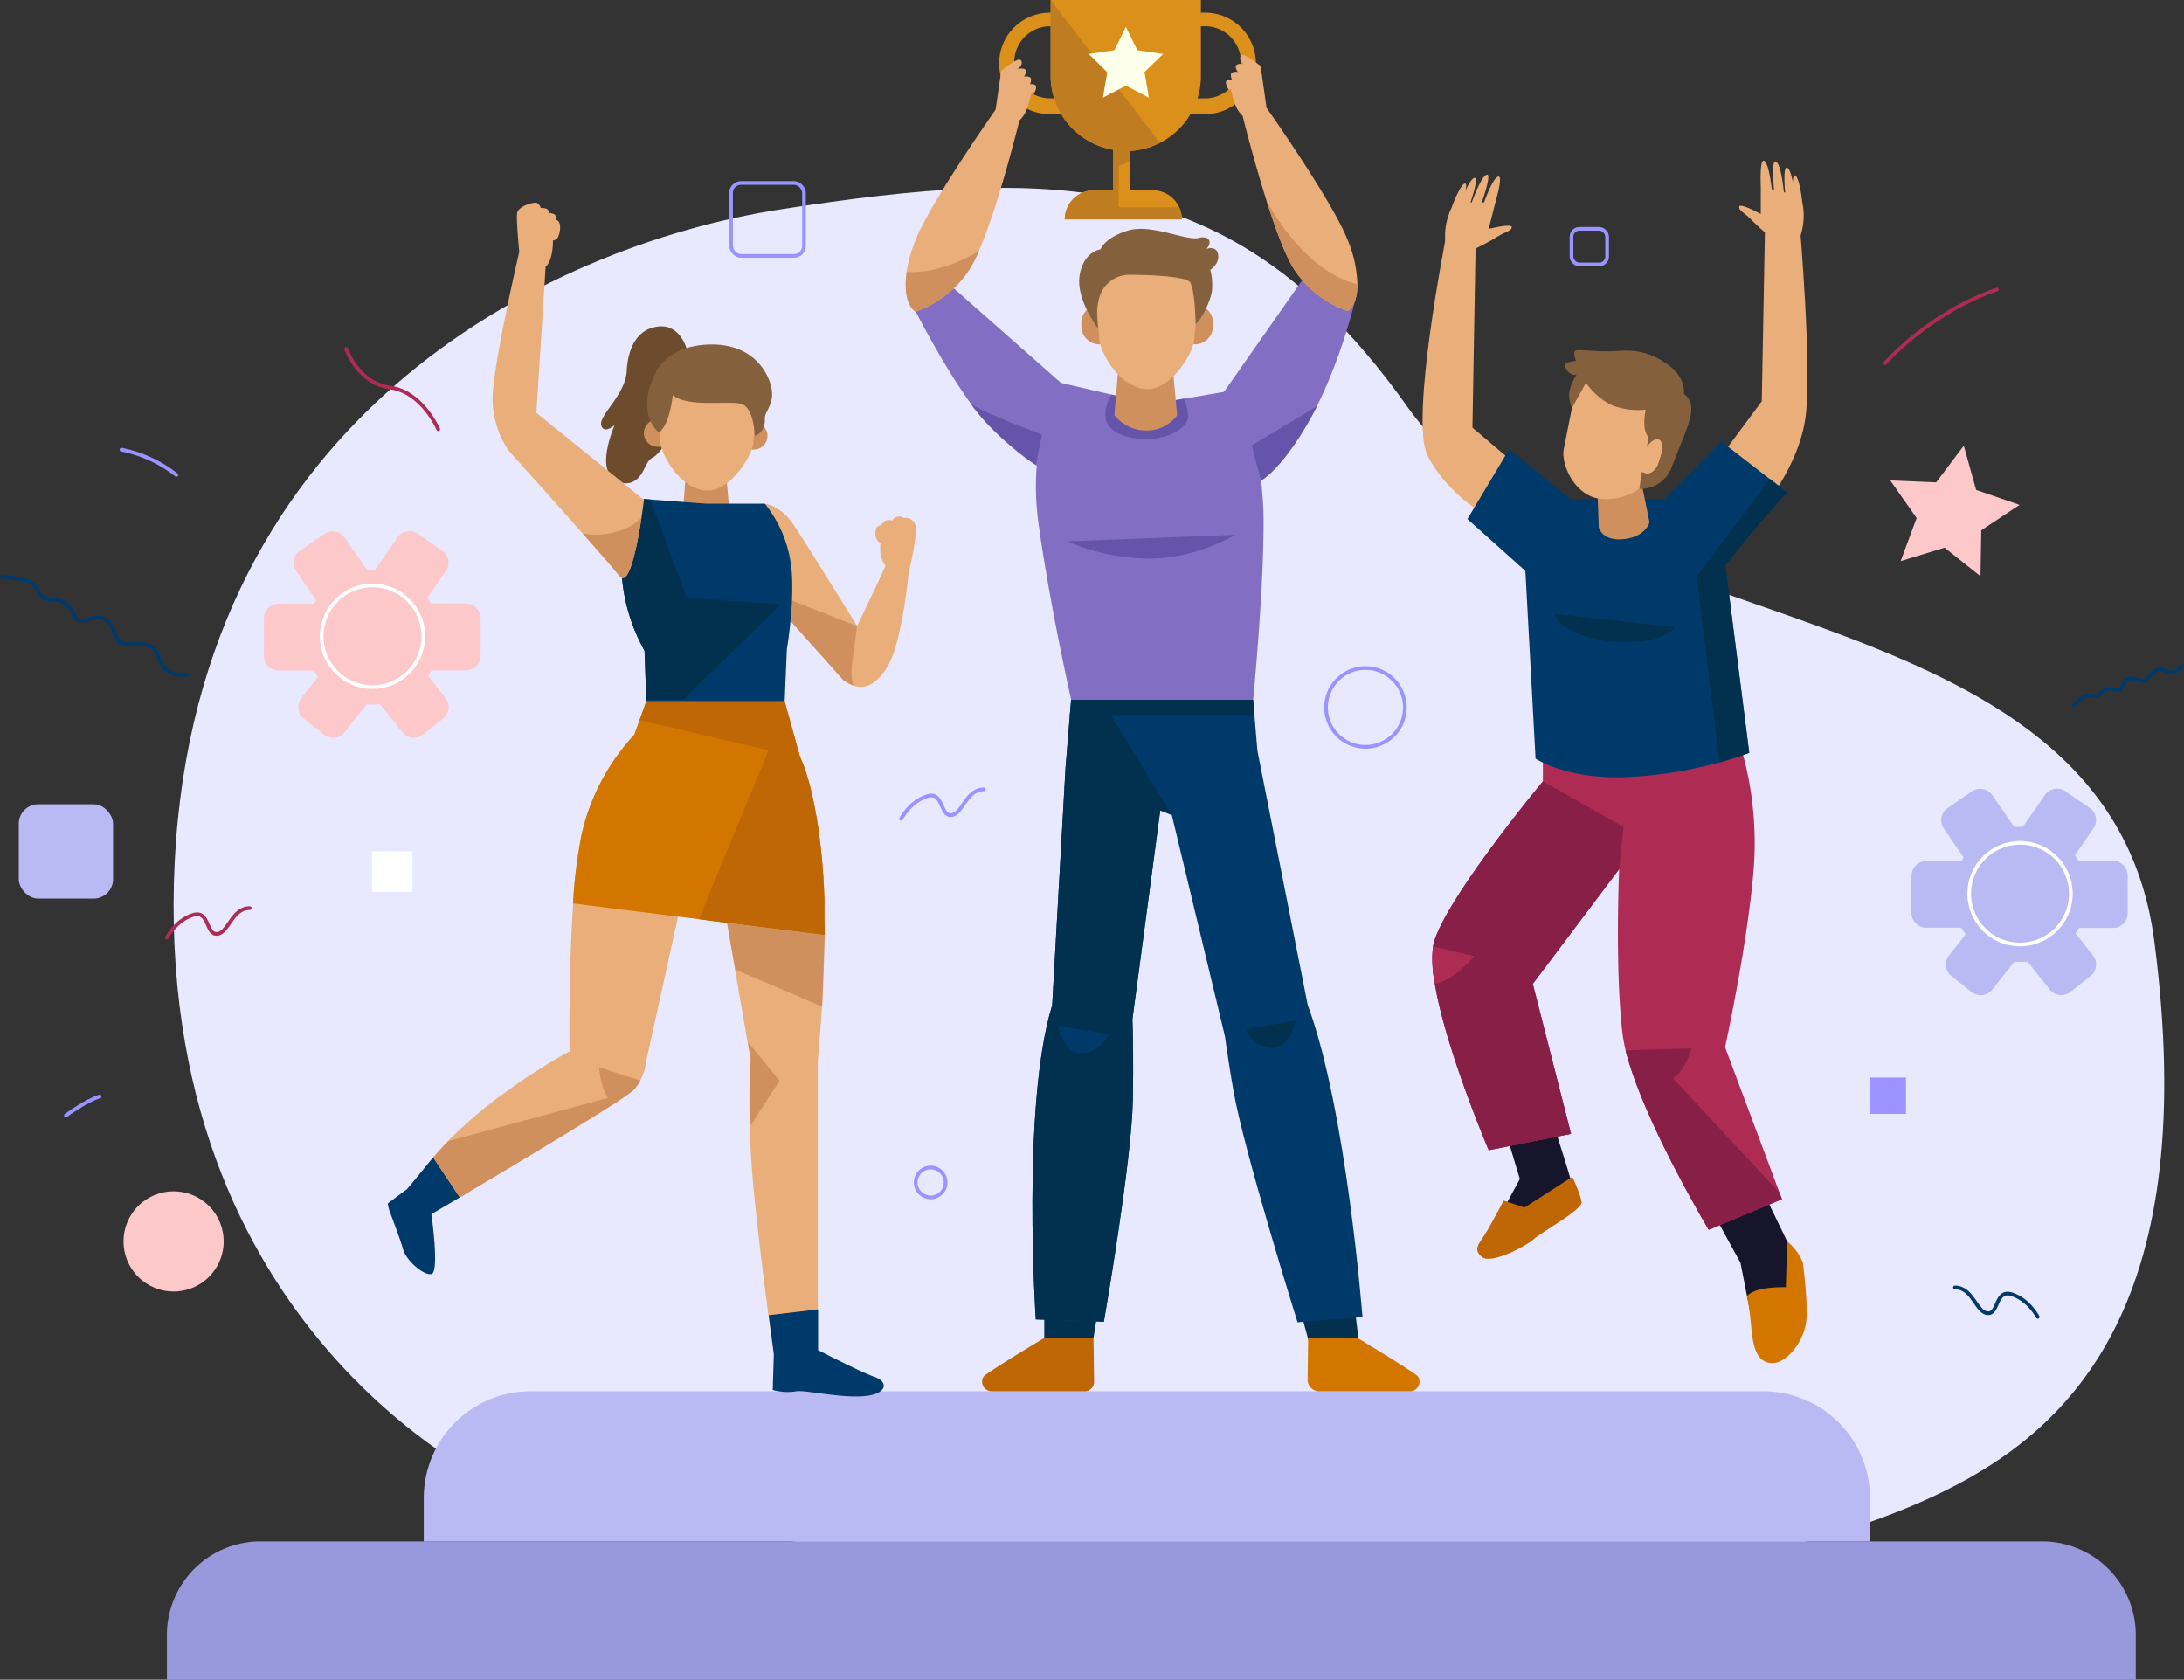 <svg xmlns="http://www.w3.org/2000/svg" viewBox="0 0 593.3 456.29"><rect x="0" y="0" width="593.3" height="456.29" fill="#333333" stroke="none"/><defs><style>.cls-1{fill:#e8e8ff;}.cls-2{fill:#b9b9f3;}.cls-3{fill:#9898dc;}.cls-10,.cls-11,.cls-4,.cls-6,.cls-7{fill:none;}.cls-4{stroke:#9b93ff;}.cls-10,.cls-11,.cls-4,.cls-7{stroke-linecap:round;stroke-linejoin:round;}.cls-5{fill:#fcc8ca;}.cls-6,.cls-7{stroke:#fff;}.cls-6{stroke-miterlimit:10;}.cls-8{fill:#fff;}.cls-9{fill:#9b93ff;}.cls-10{stroke:#ae2c54;}.cls-11{stroke:#003a6a;}.cls-12{fill:#17152c;}.cls-13{fill:#c06705;}.cls-14{fill:#d37600;}.cls-15{fill:#e9ae7a;}.cls-16{fill:#ae2c54;}.cls-17{fill:#003a6a;}.cls-18{fill:#d0905d;}.cls-19{fill:#84603c;}.cls-20{fill:#881f47;}.cls-21{fill:#02304f;}.cls-22{fill:#826ec2;}.cls-23{fill:#6555aa;}.cls-24{fill:#db901b;}.cls-25{fill:#c07c21;}.cls-26{fill:#fcffea;}.cls-27{fill:#6d4c2e;}</style></defs><g id="Camada_2" data-name="Camada 2"><g id="OBJECT"><path class="cls-1" d="M212,56.88C147.82,66.83,50.42,114.57,47.24,240s91,165.18,91,165.18,269,59.08,389.68,0c36-17.61,70-52.53,57.3-149.62s-156.81-80.08-202.85-145S287.72,45.16,212,56.88Z"/><path class="cls-2" d="M144.08,377.94H479a29,29,0,0,1,29,29v11.82a0,0,0,0,1,0,0H115.12a0,0,0,0,1,0,0V406.9A29,29,0,0,1,144.08,377.94Z"/><path class="cls-3" d="M70.77,418.72h484a25.43,25.43,0,0,1,25.43,25.43v12.14a0,0,0,0,1,0,0H45.34a0,0,0,0,1,0,0V444.15A25.43,25.43,0,0,1,70.77,418.72Z"/><rect class="cls-2" x="5.1" y="218.48" width="25.62" height="25.62" rx="5.29"/><rect class="cls-4" x="198.6" y="49.7" width="19.81" height="19.81" rx="2.69"/><polygon class="cls-5" points="538.02 156.53 528.25 148.77 516.32 152.43 520.67 140.73 513.51 130.51 525.97 131.04 533.48 121.07 536.83 133.09 548.63 137.15 538.23 144.05 538.02 156.53"/><path class="cls-5" d="M126.42,163.94H117.1c-.31-.53-.64-1-1-1.54l5-7.25a4,4,0,0,0-1-5.61l-6.54-4.5a4,4,0,0,0-5.61,1l-6,8.66c-.25,0-.5,0-.76,0-.51,0-1,0-1.52.08l-6-8.7a4,4,0,0,0-5.61-1l-6.55,4.5a4,4,0,0,0-1,5.61L85.87,163c-.21.32-.4.65-.59,1H75.69a4,4,0,0,0-4,4v10.15a4,4,0,0,0,4,4h9.59a17.7,17.7,0,0,0,1.13,1.73l-4.51,5.7a4,4,0,0,0,.67,5.66L88,199.52a4,4,0,0,0,5.66-.67l6-7.54c.53,0,1.05.08,1.59.08a17.92,17.92,0,0,0,2-.11l6,7.57a4,4,0,0,0,5.66.67l5.42-4.28a4,4,0,0,0,.66-5.66l-4.7-6c.33-.48.65-1,.94-1.48h9.32a4,4,0,0,0,4-4V168A4,4,0,0,0,126.42,163.94Z"/><circle class="cls-6" cx="101.19" cy="172.84" r="13.81"/><path class="cls-2" d="M574,233.86h-9.33c-.3-.53-.63-1-1-1.54l5-7.25a4,4,0,0,0-1-5.6l-6.55-4.5a4,4,0,0,0-5.6,1l-6,8.65c-.26,0-.51,0-.77,0-.51,0-1,0-1.52.08l-6-8.69a4,4,0,0,0-5.6-1l-6.55,4.5a4,4,0,0,0-1,5.6l5.37,7.82c-.21.31-.4.64-.59,1h-9.59a4,4,0,0,0-4,4V248a4,4,0,0,0,4,4h9.59A18.27,18.27,0,0,0,534,253.8l-4.5,5.7a4,4,0,0,0,.66,5.66l5.41,4.28a4,4,0,0,0,5.66-.66l6-7.55c.52,0,1.05.08,1.58.08a17.92,17.92,0,0,0,2-.11l6,7.58a4,4,0,0,0,5.66.66l5.41-4.28a4,4,0,0,0,.66-5.66l-4.7-5.95c.34-.48.65-1,.94-1.48H574a4,4,0,0,0,4-4V237.89A4,4,0,0,0,574,233.86Z"/><circle class="cls-7" cx="548.76" cy="242.76" r="13.81"/><rect class="cls-8" x="101.06" y="231.29" width="10.99" height="10.99"/><rect class="cls-9" x="507.91" y="292.72" width="9.86" height="9.86"/><rect class="cls-4" x="426.91" y="62.16" width="9.68" height="9.68" rx="2.14"/><path class="cls-4" d="M244.77,222.43s2.38-4.62,7-6.12,3.5,5.37,6.63,5.12,4-7,8.87-7"/><path class="cls-10" d="M45.34,254.69s2.38-4.62,7-6.12,3.5,5.37,6.63,5.12,4-7,8.87-7"/><path class="cls-11" d="M553.57,357.73s-2.38-4.62-7-6.12-3.5,5.37-6.63,5.12-4-7-8.87-7"/><circle class="cls-5" cx="47.16" cy="337.22" r="13.61" transform="translate(-224.64 132.12) rotate(-45)"/><circle class="cls-4" cx="370.94" cy="192.17" r="10.71" transform="translate(-27.24 318.58) rotate(-45)"/><circle class="cls-4" cx="252.82" cy="321.2" r="4.06"/><path class="cls-10" d="M119.05,116.61s-4.36-10.18-13.08-11.34S94.05,94.8,94.05,94.8"/><path class="cls-4" d="M33,122.15A35.14,35.14,0,0,1,47.9,129"/><path class="cls-10" d="M512.12,98.64s11.93-13.69,30.34-20"/><path class="cls-11" d="M.5,156.69a42.55,42.55,0,0,1,6.77,1c3.09.77,2.9,5.12,6.18,5.12s5.22,1,6.77,4.45,6-1.35,8.9,1.36,1.54,6.38,5.6,6.38,7.16-.78,8.7,4.25,7.35,4.06,7.35,4.06"/><path class="cls-11" d="M563.22,191.65a23.13,23.13,0,0,1,2.91-2.43c1.46-1,3.18.7,4.4-.66a3.54,3.54,0,0,1,4.34-1.14c2,.65,1.66-3,3.85-3.17s3.2,1.73,4.71.05,2.33-3.23,5-2,4.4-1.53,4.4-1.53"/><path class="cls-4" d="M17.91,303s5.43-4,9.15-5.14"/><path class="cls-12" d="M409.88,310.32l3,9.95-5.64,10.39,8.16,2.22s11.58-9.5,11.73-10.39-4.46-15-4.46-15Z"/><path class="cls-13" d="M408.47,326.13l5.67,1.89,13-8.35s2.3,4.9,2.52,6.91-11.24,8.34-13.14,10.13-11.46,6.79-13.91,4.78-1-3.45.66-6S408.47,326.13,408.47,326.13Z"/><path class="cls-12" d="M467.22,332.81l5.6,10.24,2.44,12.47L486.17,354V338.6l-6.68-13.81S465.18,329.06,467.22,332.81Z"/><path class="cls-14" d="M474.74,352.63s-1-.6,1.86-1.86,8.54-1.11,8.54-1.11l.37-12.44a14.75,14.75,0,0,1,4.23,5.68s1.33,9.65,1,15.37-5.42,12.47-9.73,12-4.85-5.66-5.27-9.8C475.35,356.09,474.74,352.63,474.74,352.63Z"/><path class="cls-15" d="M467.69,123.73,478.6,109l.89-47.87,9.36-.89s3.56,40.85,1.55,53.71-11,23.33-11,23.33Z"/><path class="cls-16" d="M484.09,325.76l-19.89,8.31s-18-30-22.58-48.74a40.5,40.5,0,0,1-.87-4.7c-2.08-17.81-.89-44.53-.89-44.53L416.4,267.27,426.79,308l-22.37,4.45s-18.89-44.24-14.73-57c4.09-12.57,28.68-42.26,29.45-43.19l0,0V207l52.92-6.48s6.07,15.38,4.29,36.17-7.72,47.79-7.72,47.79L483.43,324Z"/><path class="cls-15" d="M401.79,138.8s-9.13-5.49-14-15.07S392.88,64,392.88,64l8,1.63L400,116.16l13.36,11.36Z"/><path class="cls-17" d="M468.71,153.61l6.48,50.89s-3,1.2-8.06,2.59a115.63,115.63,0,0,1-25.06,4c-16.27.73-24.92-5-24.92-5l-2.77-51L398.64,141,410,122l16.7,13.64H452.1l15.5-15.72L483.2,132h0l2.29,1.78C477.48,142.29,468.71,153.61,468.71,153.61Z"/><path class="cls-18" d="M445.9,131.07l2.2,10.78s-.84,3.8-6.65,4.56c-6.3.82-7.13-3.18-7.13-3.18l-.38-10.68Z"/><path class="cls-15" d="M434.52,135.46c8.2,1.12,15.19-5.2,15.81-8.83l4.36-13.47a8.47,8.47,0,0,0-6.59-9.24l-11.53-3c-4.06-.69-8.38,3.47-9.07,7.52l-2.71,13.68C424.09,126.24,427.74,134.54,434.52,135.46Z"/><path class="cls-19" d="M428.29,101.77a12.67,12.67,0,0,0-2,4.89,8.1,8.1,0,0,0,.76,4.15l3.77-6.82s3,4.38,7.27,6.16a19.32,19.32,0,0,0,9,1.12s-1.26,5.45.74,7.44l-.44,2.72s1.26-2.15,2.89-2.08,1.47,2.88.56,5.78-2.78,3.8-3.82,3.43l-1-.37-.66,4.61a9.06,9.06,0,0,0,8.82-6c2.38-6.38,5.35-12.47,5.27-15.58a4.93,4.93,0,0,0-2-4.24s.59-4.37-4.16-7.79-8.53-4.23-14-3.86-10.39-.53-11.28-.08.14,2.75.14,2.75-2.44.3-2.89.82S426.07,102.28,428.29,101.77Z"/><path class="cls-15" d="M404.41,62.19,406.23,55s2.3-7.7.68-7c-1.43.66-3.32,5.73-3.76,7h-.61c.49-1.4,2.77-8.1,1.27-7.52-1.34.51-3.32,5.59-4,7.52h-.34c.76-2.27,2.26-7.15,1-6.66-.7.27-1.57,1.76-2.34,3.41.24-1.19.26-2.06-.28-1.86-1.16.45-2.86,4.76-3.52,6.55a17.62,17.62,0,0,0-1.71,9.17l7.72,2.16s3.92-1.89,6.28-3.38,4.05-1.62,4.05-2.7S404.41,62.19,404.41,62.19Z"/><path class="cls-15" d="M478.33,58.12l0-7.45s-.38-8,1-6.92c1.22,1,1.84,6.36,2,7.66l.59.14c-.13-1.47-.73-8.52.58-7.61s1.88,6.23,2.11,8.28l.33.08c-.19-2.39-.48-7.49.65-6.71.61.43,1.09,2.09,1.45,3.88.05-1.21.24-2.07.72-1.74,1,.72,1.63,5.31,1.85,7.2a17.7,17.7,0,0,1-.55,9.31l-8,.25s-3.35-2.78-5.29-4.79-3.55-2.55-3.29-3.59S478.33,58.12,478.33,58.12Z"/><path class="cls-20" d="M439.86,236.1,416.4,267.27,426.79,308l-22.37,4.45s-11.65-27.28-14.64-45.18a33.45,33.45,0,0,1-.48-10.11,10.24,10.24,0,0,1,.39-1.71c4.09-12.57,28.68-42.26,29.45-43.19l0,0,21.89,12.39Z"/><path class="cls-21" d="M468.71,153.61l6.48,50.89s-3,1.2-8.06,2.59l-6.22-50.56,19.89-26.42,2.41,1.86,2.29,1.78C477.48,142.29,468.71,153.61,468.71,153.61Z"/><path class="cls-21" d="M422.2,166.72l32.58,3.57s-1,3.86-12.71,4.14S423.34,170,422.2,166.72Z"/><path class="cls-20" d="M484.09,325.76l-19.89,8.31s-18-30-22.58-48.74l11.76,6.42L483.43,324Z"/><path class="cls-20" d="M441.62,285.33l17.86-.54s-2.11,9-8.93,9.86S441.62,285.33,441.62,285.33Z"/><path class="cls-16" d="M400.48,259.72s-5.43,6.7-10.7,7.5a33.45,33.45,0,0,1-.48-10.11Z"/><polygon class="cls-21" points="283.68 357.16 283.68 363.44 297.06 363.44 298.07 357.16 283.68 357.16"/><path class="cls-13" d="M283.68,363.44s-15.51,9.33-16.42,10.44a1.27,1.27,0,0,0-.18.27,2.62,2.62,0,0,0,2.39,3.79h25.2a2.56,2.56,0,0,0,2.55-2.59l-.16-11.91Z"/><path class="cls-18" d="M298.68,93.54h0a4.93,4.93,0,0,1-4.92-4.93V87.7a4.93,4.93,0,0,1,4.92-4.93h0a1.61,1.61,0,0,1,1.61,1.61v7.55A1.61,1.61,0,0,1,298.68,93.54Z"/><path class="cls-18" d="M324.6,93.54h0a4.93,4.93,0,0,0,4.93-4.93V87.7a4.93,4.93,0,0,0-4.93-4.93h0a1.61,1.61,0,0,0-1.6,1.61v7.55A1.61,1.61,0,0,0,324.6,93.54Z"/><polygon class="cls-21" points="368.1 355.96 369.19 364.91 355.89 365.67 353.92 358.45 368.1 355.96"/><path class="cls-14" d="M368.75,363.44s15.51,9.33,16.42,10.44a1.81,1.81,0,0,1,.18.27,2.62,2.62,0,0,1-2.39,3.79H358.39a3.17,3.17,0,0,1-3.17-3.22l.15-11.28Z"/><path class="cls-22" d="M341.22,181.16c-.45,5.39-.79,8.93-.79,8.93H291s-5.76-25.37-8.91-48.09c-.12-.91-.23-1.8-.31-2.68C279.54,117.55,288.2,104,288.2,104l5.39,1.25,8.38,1.95,7.16,1.67h9.24l3.27-.56L337,105.69a118.36,118.36,0,0,1,6.22,33.24C343.51,150.85,342.15,170,341.22,181.16Z"/><path class="cls-23" d="M322.77,113.24c-.11,2.56-4.4,5.8-10.69,6s-11.17-2-11.71-5.57a9.71,9.71,0,0,1,1.6-6.47l7.16,1.67h9.24l3.27-.56A13.33,13.33,0,0,1,322.77,113.24Z"/><path class="cls-22" d="M288.2,104,256,75.59l-7.22,9.08s11.18,22,19.71,30.77,13.91,11.47,13.91,11.47S288,111.4,288.2,104Z"/><path class="cls-18" d="M303.74,100.54l-1,12.26a11.16,11.16,0,0,0,8.49,4.15,10.28,10.28,0,0,0,8.54-4.15l-1.12-12.26Z"/><path class="cls-15" d="M311.61,105.7c-7.68-.25-13-10.45-13-13.88l-.89-11.92A6.92,6.92,0,0,1,304.61,73h14a6.92,6.92,0,0,1,6.92,6.93l-1.09,12C324.45,95.74,318,105.91,311.61,105.7Z"/><path class="cls-22" d="M332.51,106.45,356,72.91l12.49,7.22s-8.13,36.85-25.93,50.45C342.57,130.58,333.45,115.62,332.51,106.45Z"/><path class="cls-17" d="M370.13,357.77l-17.64,1.42S337.83,312.5,335,295.88c-1-5.75-1.71-10.58-2.26-14.48l-14.41-60-3.14-1.22-7.56,56.74c.14,4.22.3,11.65.11,21.95-.3,16.86-7.86,60.18-7.86,60.18l-18.5-.62s-3.89-57.94,4.39-85.11h.05l3.64-64.69,1.25-15.29.26-3.2h49.46l1.15,13.78L355.25,273C365.79,301.36,370.13,357.77,370.13,357.77Z"/><path class="cls-24" d="M307.08,51.69h6.09a7.88,7.88,0,0,1,7.17,4.6,7.79,7.79,0,0,1,.73,3.31H289.25a7.91,7.91,0,0,1,7.9-7.91h5.27v-11a20.38,20.38,0,0,1-17-20.09V0h40.81V20.61A20.37,20.37,0,0,1,307.08,41Z"/><path class="cls-24" d="M285.2,3.45a13.78,13.78,0,1,0,0,27.56h9.86V3.45ZM292,16.93v9.79h-7a9.8,9.8,0,0,1,0-19.59h7Z"/><path class="cls-24" d="M317.53,3.45V31h9.86a13.78,13.78,0,1,0,0-27.56Zm3.11,3.68h7a9.8,9.8,0,0,1,0,19.59h-7V7.13Z"/><path class="cls-15" d="M280.6,25.71a4.28,4.28,0,0,0-.45-.24,30.84,30.84,0,0,1-1.37,4.61,8.62,8.62,0,0,1-1.87,2.67c-1,4.17-6.13,24.22-11,35.44a32.93,32.93,0,0,1-3,5.64,28.77,28.77,0,0,1-14.21,10.84c-2-1.23-3.25-5-2.41-10.81a38.65,38.65,0,0,1,2.41-8.61c3.9-9.81,19.49-32.22,21.76-35.45L272,19.21s4.18-3.4,5.08-3,.49,1.85-.65,2.57c.2-.05,1.45-.4,2.1.11s-.35,1.93-.35,1.93a2.4,2.4,0,0,1,1.65.18c.58.43,0,1.9,0,1.9a2.1,2.1,0,0,1,1.37.17C281.77,23.44,281.3,25,280.6,25.71Z"/><path class="cls-21" d="M315.19,220.13l-7.56,56.74c.14,4.22.3,11.65.11,21.95-.3,16.86-7.86,60.18-7.86,60.18l-18.5-.62s-3.89-57.94,4.39-85.11h.05l3.64-64.69,1.25-15.29h10.48l17.14,28.06Z"/><path class="cls-15" d="M368.75,77.26c0,3.79-1.12,6.29-2.67,7.24a28.72,28.72,0,0,1-14.2-10.84c-2.43-3.44-5.26-11.09-7.78-19-3.11-9.82-5.74-20-6.54-23.2a8.34,8.34,0,0,1-1.85-2.64,30.84,30.84,0,0,1-1.37-4.61,4.28,4.28,0,0,0-.45.24c-.69-.71-1.17-2.27-.61-2.63a2.07,2.07,0,0,1,1.36-.17s-.58-1.47,0-1.9a2.34,2.34,0,0,1,1.65-.18s-1.06-1.37-.35-1.93,1.91-.16,2.1-.11c-1.14-.72-1.54-2.17-.65-2.57s5.08,3,5.08,3l1.59,11.32c.57.8,17.89,25.41,22,35.82A33.25,33.25,0,0,1,368.75,77.26Z"/><path class="cls-19" d="M299,67.7s1-3.1,7.37-5.06,15.79,2.83,19.18,2,3.72,1.62,2.1,3c0,0,3.17-1.24,3.31,2,.1,2.16-2.16,3.65-2.16,3.65a16.88,16.88,0,0,1,.41,6c-.48,2.5-2.44,7-4.4,8.76,0,0-.13-9-1.48-11.33-1-1.63-10.71-2.07-16.45-2.07A8.42,8.42,0,0,0,299,79.81l-.05.12c-1.62,4.12-.6,9.41-.6,9.41s-6.08-7.92-5.07-14.47S299,67.7,299,67.7Z"/><path class="cls-23" d="M281.39,126.32l1.67-8.24s-14.89-5.51-19.27-8.33C263.79,109.75,268.65,117.35,281.39,126.32Z"/><path class="cls-23" d="M342.57,130.58,340.06,121l17.67-10.59S349.94,126,342.57,130.58Z"/><path class="cls-17" d="M287.42,278.68,301.2,281s-2.14,4.72-7.14,5.15S287.42,278.68,287.42,278.68Z"/><path class="cls-21" d="M352,277.25l-13.77,2.33s2.14,4.71,7.14,5.14S352,277.25,352,277.25Z"/><polygon class="cls-21" points="290.63 194.26 340.78 194.26 340.43 190.09 290.97 190.09 290.63 194.26"/><path class="cls-25" d="M302.42,51.69v-11a20.38,20.38,0,0,1-17-20.09V0l29.68,38.77A20.37,20.37,0,0,1,307.08,41v2.89L303.91,45V56.29h16.43a7.79,7.79,0,0,1,.73,3.31H289.25a7.91,7.91,0,0,1,7.9-7.91Z"/><polygon class="cls-26" points="305.86 7.31 308.98 13.64 315.97 14.66 310.91 19.58 312.11 26.54 305.86 23.26 299.61 26.54 300.8 19.58 295.75 14.66 302.74 13.64 305.86 7.31"/><path class="cls-23" d="M290.06,147.05s8.09,4.24,21.18,4.67,24.24-6.43,24.24-6.43Z"/><path class="cls-18" d="M368.75,77.26c0,3.79-1.12,6.29-2.67,7.24a28.72,28.72,0,0,1-14.2-10.84c-2.43-3.44-5.26-11.09-7.78-19C348.64,62.72,357,74.18,368.75,77.26Z"/><path class="cls-18" d="M265.94,68.19a32.93,32.93,0,0,1-3,5.64,28.77,28.77,0,0,1-14.21,10.84c-2-1.23-3.25-5-2.41-10.81C253.3,74.31,260.32,71.46,265.94,68.19Z"/><path class="cls-15" d="M247.05,154.72h-.11c-.43,4.41-2.24,20.52-5.89,26.44-3.39,5.49-6.71,6-9.28,5.07A8.67,8.67,0,0,1,229.6,185l-.12.16-1-1.12a18.09,18.09,0,0,1-1.54-1.73l-17.77-19.88v-.19l-1.39-25.4s4.06.4,7.46,5.22c2.43,3.45,12.25,19.36,17.6,28,3-6.19,6.25-13.07,7.71-16.33a9.21,9.21,0,0,1-1.35-3.12,13.09,13.09,0,0,1,0-3.11,2,2,0,0,1-1.12-1.13,4.14,4.14,0,0,1,0-3,1.61,1.61,0,0,1,1.33-.64,2.61,2.61,0,0,1,1.19-1.28,2.22,2.22,0,0,1,1.77,0,2,2,0,0,1,1.44-1.08,2.22,2.22,0,0,1,1.77.38s1.55-.59,2.84,1.29S247.05,154.72,247.05,154.72Z"/><path class="cls-27" d="M186.6,94.94s-1.71-6.82-7.61-6.25-8.4,5.79-8.74,12.15-7.61,12-6.93,14.64,3.64,0,3.64,0-4.32,10-1.14,13.53,7,2.93,9.12-1.49,1.89-1.93,4.56-5.23.28-18.27,2.33-22.13A12.44,12.44,0,0,1,186.6,94.94Z"/><path class="cls-18" d="M179.65,121.38h-1a3.73,3.73,0,0,1-3.73-3.72h0a3.73,3.73,0,0,1,3.73-3.73h1a.75.75,0,0,1,.74.75v6A.74.74,0,0,1,179.65,121.38Z"/><path class="cls-18" d="M203.77,122.12h1a3.72,3.72,0,0,0,3.72-3.72h0a3.72,3.72,0,0,0-3.72-3.72h-1a.74.74,0,0,0-.74.74v6A.74.74,0,0,0,203.77,122.12Z"/><path class="cls-18" d="M231.77,186.22A8.67,8.67,0,0,1,229.6,185l-.12.16-1-1.12a18.09,18.09,0,0,1-1.54-1.73l-17.77-19.88v-.19l5.18.59,18.49,7.28-1.35,9.9A16,16,0,0,0,231.77,186.22Z"/><path class="cls-18" d="M186.29,128.73l-.72,10s1.21,3.33,6.55,3.33c5.78,0,6-3.71,6-3.71l-.9-9.69Z"/><path class="cls-15" d="M192.12,133.27c-7.53-.25-12.77-10.23-12.77-13.59L178.48,108a6.79,6.79,0,0,1,6.78-6.79H199a6.79,6.79,0,0,1,6.78,6.79l-1.06,11.75C204.7,123.51,198.34,133.48,192.12,133.27Z"/><path class="cls-19" d="M177.69,102.12s2.58-8.14,14.89-8.53,16.48,8.14,17.08,12.31-2.08,6-1.89,8-1.11,4.16-2.74,4.46c0,0-.14-7.94-3.91-8.73s-14.19,1.09-18.36-2.28c0,0-.74,8-3.75,10.14C179,117.53,172.73,112.75,177.69,102.12Z"/><path class="cls-17" d="M213.76,176.33l-.83,19.53H175.78l-.21-5.77-.47-13.31a49.52,49.52,0,0,1-6.22-21.09c-.41-9,4.49-17.61,5.76-19.66.18-.31.29-.47.29-.47l1.74.13,15.2,1.14h15.9A33.52,33.52,0,0,1,215.05,155C215.83,164.4,213.76,176.33,213.76,176.33Z"/><path class="cls-15" d="M224,249a2.28,2.28,0,0,1,0,.37c0,1.54,0,3.09,0,4.63-.08,8.77-.52,17.36-1,23.75s-.83,10.59-.83,10.59v78.41l-11.88,1.91s-5.38-38.24-6.29-55.19c-.15-2.68-.24-5.21-.31-7.56-.24-9,0-15.41.18-18.34l-.78-4.5-5.62-32.38-4.44-25.62h-3.56l-13.95,63.27a13.93,13.93,0,0,1-1.61,5.19,11.83,11.83,0,0,1-2,2.68c-1.66,1.66-15.36,10.06-28.64,18.05l-2.48,1.49-2.46,1.47-1.21.72-2.38,1.42c-2.34,1.4-4.57,2.73-6.62,3.94l-3.29,2-7.71,4.55L112,322.55a50.24,50.24,0,0,1,5.63-8.13c1.24-1.5,2.58-3,4-4.4l.07-.07a123.34,123.34,0,0,1,15.76-13.36,167.48,167.48,0,0,1,17.26-11c0-.09-.31-21.71,1-40.17a131.11,131.11,0,0,1,2.38-19,58.88,58.88,0,0,1,14.23-26.81l3.3-9.09h37.56l4.19,15.15s4.29,7.87,6.11,29.66c.24,2.88.4,5.92.49,9,0,.25,0,.5,0,.74v.11l0,1.53c0,.18,0,.35,0,.52C224,247.9,224,248.47,224,249Z"/><path class="cls-17" d="M117.67,314.42l7.23,10.84-7.71,4.55s2.26,15.87,0,16.28-6.85-3.79-7.66-6.63-2.57-7.4-3.38-9.65a11.11,11.11,0,0,1-.81-2.91l5.27-3.92Z"/><path class="cls-17" d="M208.82,357.27l13.42-1.59v11.07s11.61,6,15.4,7.31,3.51,4.76-3.25,5.22S218.58,377.44,216,378a15.87,15.87,0,0,1-6.08-.41l.3-9.8Z"/><path class="cls-21" d="M212.19,164.15l-26.62,25.94h-10l-.47-13.31a49.52,49.52,0,0,1-6.22-21.09c-.41-9,4.49-17.61,5.76-19.66.18-.31.29-.47.29-.47l1.74.13,9.92,26.74Z"/><path class="cls-15" d="M174.93,135.79s-.24,2.05-.67,4.87c-.11.7-.22,1.45-.35,2.23-1.18,7.1-3.25,16.56-5.6,13.59-1.27-1.62-5.31-6.23-10-11.54-8.67-9.79-19.61-21.94-19.61-21.94a13.27,13.27,0,0,1-1.22-1.67A25,25,0,0,1,134,105.42c1-10.68,6.42-34.21,7.06-37-.2-2.12-.81-8.91-.59-10.48.27-1.88,4-2.89,5-2.89s1.45,1.44,1.45,1.44a4.52,4.52,0,0,1,1.23.11,1.24,1.24,0,0,1,1,1.23s1.48.18,1.71.63a4.36,4.36,0,0,1,.27,1.3s.8.05,1,1.5-.49,3.48-1,3.75a2.7,2.7,0,0,1-.91.32s.1,5.39-2,7.15l-2.51,39.66Z"/><path class="cls-14" d="M224,254h0l-26.48-3.31-7.68-1-5.6-.7-28.58-3.57a131.11,131.11,0,0,1,2.38-19,58.88,58.88,0,0,1,14.23-26.81l1.46-4,1.84-5.08h37.56l4.19,15.15s4.29,7.87,6.11,29.66c.24,2.88.4,5.92.49,9,0,.25,0,.5,0,.74v.11l0,1.53c0,.18,0,.35,0,.52,0,.6,0,1.17,0,1.7a2.28,2.28,0,0,1,0,.37C224.06,252.27,224,254,224,254Z"/><path class="cls-13" d="M224,254h0l-26.48-3.31-7.68-1,18.91-45.86-35-8.23,1.84-5.08h37.56l4.19,15.15s4.29,7.87,6.11,29.66c.24,2.88.4,5.92.49,9,0,.25,0,.5,0,.74v.11l0,1.53c0,.18,0,.35,0,.52,0,.6,0,1.17,0,1.7a2.28,2.28,0,0,1,0,.37C224.06,252.27,224,254,224,254Z"/><polygon class="cls-18" points="199.74 263.37 223.34 273.44 224.02 254 197.54 250.69 199.74 263.37"/><path class="cls-18" d="M211.77,293.58l-8,12.33c-.24-9,0-15.41.18-18.34l-.78-4.5Z"/><path class="cls-18" d="M174,293.53a11.83,11.83,0,0,1-2,2.68c-1.66,1.66-15.36,10.06-28.64,18.05l-2.48,1.49-2.46,1.47-1.21.72-2.38,1.42-6.62,3.94-3.29,2-7.23-10.84,4-4.4.07-.07,43.44-11.77c-2-2.44-2.46-8.3-2.46-8.3Z"/><path class="cls-18" d="M174.26,140.66c-.11.7-.22,1.45-.35,2.23-1.18,7.1-3.25,16.56-5.6,13.59-1.27-1.62-5.31-6.23-10-11.54a20.66,20.66,0,0,0,9.55-.61A15.63,15.63,0,0,0,174.26,140.66Z"/></g></g></svg>